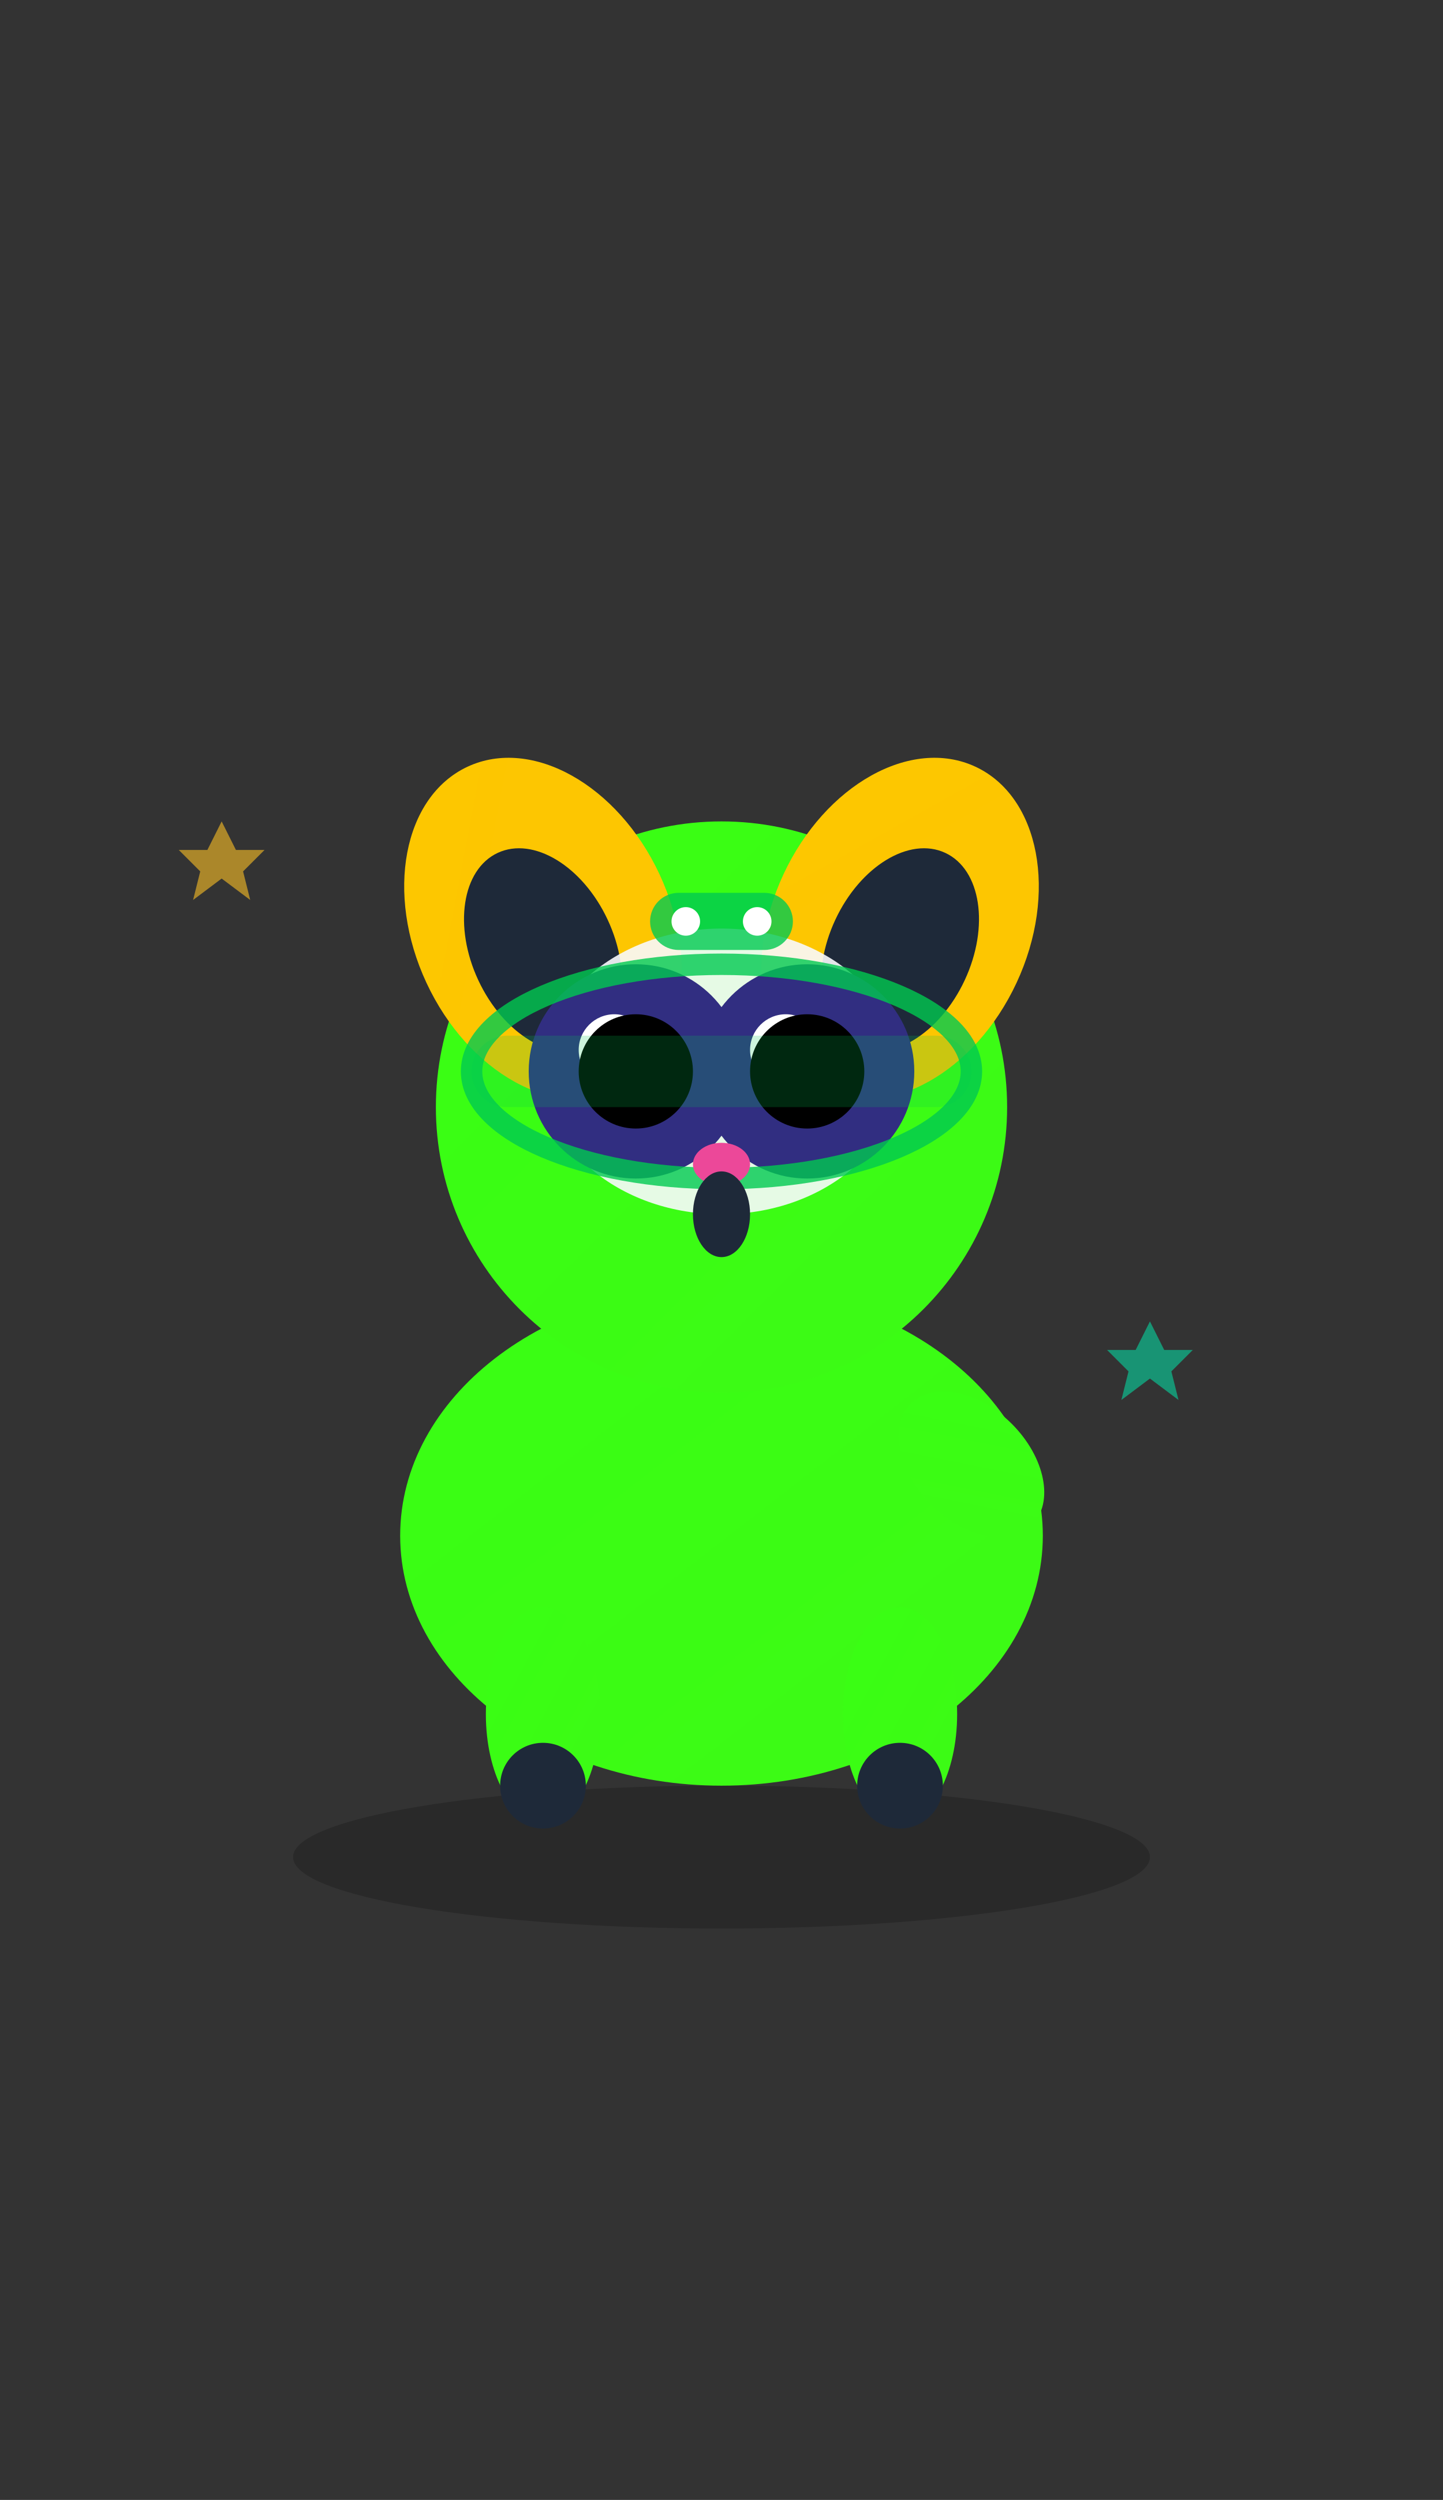 <svg width="97" height="168" viewBox="0 0 97 168" fill="none" xmlns="http://www.w3.org/2000/svg">
<rect x="0" y="0" width="97" height="168" fill="#333333" stroke="none"/>
<path d="M48.5 129.6C64.406 129.6 77.3 127.451 77.3 124.8C77.3 122.149 64.406 120 48.5 120C32.594 120 19.7 122.149 19.7 124.8C19.7 127.451 32.594 129.6 48.5 129.6Z" fill="black" fill-opacity="0.2"/>
<path d="M48.5 120C60.429 120 70.1 112.478 70.1 103.2C70.1 93.922 60.429 86.4 48.5 86.4C36.571 86.4 26.9 93.922 26.9 103.2C26.9 112.478 36.571 120 48.5 120Z" fill="url(#paint0_linear_8_1519)"/>
<path d="M48.5 93.6C59.104 93.6 67.7 85.004 67.7 74.4C67.7 63.796 59.104 55.2 48.5 55.2C37.896 55.2 29.3 63.796 29.3 74.4C29.3 85.004 37.896 93.6 48.5 93.6Z" fill="url(#paint1_linear_8_1519)"/>
<path d="M41.571 73.276C45.896 71.259 47.131 64.755 44.331 58.749C41.53 52.742 35.753 49.508 31.429 51.524C27.104 53.541 25.869 60.045 28.669 66.052C31.47 72.058 37.247 75.292 41.571 73.276Z" fill="url(#paint2_linear_8_1519)"/>
<path d="M55.429 73.276C59.753 75.292 65.53 72.058 68.331 66.052C71.131 60.045 69.896 53.541 65.571 51.524C61.247 49.508 55.47 52.742 52.669 58.749C49.869 64.755 51.104 71.259 55.429 73.276Z" fill="url(#paint3_linear_8_1519)"/>
<path d="M39.543 70.365C41.946 69.245 42.531 65.415 40.85 61.811C39.17 58.208 35.86 56.194 33.457 57.315C31.055 58.435 30.469 62.265 32.15 65.869C33.83 69.472 37.14 71.486 39.543 70.365Z" fill="#1E2939"/>
<path d="M57.457 70.365C59.86 71.486 63.17 69.472 64.85 65.869C66.531 62.265 65.945 58.435 63.543 57.315C61.14 56.194 57.83 58.208 56.15 61.811C54.469 65.415 55.055 69.245 57.457 70.365Z" fill="#1E2939"/>
<path opacity="0.9" d="M48.5 81.6C55.127 81.6 60.5 77.302 60.5 72C60.5 66.698 55.127 62.4 48.5 62.4C41.873 62.4 36.5 66.698 36.5 72C36.5 77.302 41.873 81.6 48.5 81.6Z" fill="#F8FAFC"/>
<path d="M42.74 79.2C46.717 79.2 49.94 75.977 49.94 72C49.94 68.024 46.717 64.8 42.74 64.8C38.764 64.8 35.54 68.024 35.54 72C35.54 75.977 38.764 79.2 42.74 79.2Z" fill="url(#paint4_radial_8_1519)"/>
<path d="M54.26 79.2C58.236 79.2 61.46 75.977 61.46 72C61.46 68.024 58.236 64.8 54.26 64.8C50.283 64.8 47.06 68.024 47.06 72C47.06 75.977 50.283 79.2 54.26 79.2Z" fill="url(#paint5_radial_8_1519)"/>
<path d="M41.3 72.96C42.626 72.96 43.7 71.885 43.7 70.56C43.7 69.235 42.626 68.16 41.3 68.16C39.974 68.16 38.9 69.235 38.9 70.56C38.9 71.885 39.974 72.96 41.3 72.96Z" fill="white"/>
<path d="M52.82 72.96C54.145 72.96 55.22 71.885 55.22 70.56C55.22 69.235 54.145 68.16 52.82 68.16C51.495 68.16 50.42 69.235 50.42 70.56C50.42 71.885 51.495 72.96 52.82 72.96Z" fill="white"/>
<path d="M42.74 75.84C44.861 75.84 46.58 74.121 46.58 72C46.58 69.879 44.861 68.16 42.74 68.16C40.619 68.16 38.9 69.879 38.9 72C38.9 74.121 40.619 75.84 42.74 75.84Z" fill="black"/>
<path d="M54.26 75.84C56.381 75.84 58.1 74.121 58.1 72C58.1 69.879 56.381 68.16 54.26 68.16C52.139 68.16 50.42 69.879 50.42 72C50.42 74.121 52.139 75.84 54.26 75.84Z" fill="black"/>
<path opacity="0.8" d="M48.5 79.2C57.778 79.2 65.3 75.977 65.3 72C65.3 68.024 57.778 64.8 48.5 64.8C39.222 64.8 31.7 68.024 31.7 72C31.7 75.977 39.222 79.2 48.5 79.2Z" stroke="#00C950" stroke-width="1.44"/>
<path d="M62.9 69.6H34.1C32.775 69.6 31.7 70.674 31.7 72C31.7 73.326 32.775 74.4 34.1 74.4H62.9C64.225 74.4 65.3 73.326 65.3 72C65.3 70.674 64.225 69.6 62.9 69.6Z" fill="#00C950" fill-opacity="0.2"/>
<path d="M48.5 79.68C49.56 79.68 50.42 79.035 50.42 78.24C50.42 77.445 49.56 76.8 48.5 76.8C47.44 76.8 46.58 77.445 46.58 78.24C46.58 79.035 47.44 79.68 48.5 79.68Z" fill="url(#paint6_linear_8_1519)"/>
<path d="M48.5 84.48C49.56 84.48 50.42 83.191 50.42 81.6C50.42 80.009 49.56 78.72 48.5 78.72C47.44 78.72 46.58 80.009 46.58 81.6C46.58 83.191 47.44 84.48 48.5 84.48Z" fill="#1E2939"/>
<path d="M36.5 122.4C38.621 122.4 40.34 119.176 40.34 115.2C40.34 111.224 38.621 108 36.5 108C34.379 108 32.66 111.224 32.66 115.2C32.66 119.176 34.379 122.4 36.5 122.4Z" fill="url(#paint7_linear_8_1519)"/>
<path d="M60.5 122.4C62.621 122.4 64.34 119.176 64.34 115.2C64.34 111.224 62.621 108 60.5 108C58.379 108 56.66 111.224 56.66 115.2C56.66 119.176 58.379 122.4 60.5 122.4Z" fill="url(#paint8_linear_8_1519)"/>
<path d="M36.5 122.88C38.091 122.88 39.38 121.591 39.38 120C39.38 118.409 38.091 117.12 36.5 117.12C34.909 117.12 33.62 118.409 33.62 120C33.62 121.591 34.909 122.88 36.5 122.88Z" fill="#1E2939"/>
<path d="M60.5 122.88C62.091 122.88 63.38 121.591 63.38 120C63.38 118.409 62.091 117.12 60.5 117.12C58.909 117.12 57.62 118.409 57.62 120C57.62 121.591 58.909 122.88 60.5 122.88Z" fill="#1E2939"/>
<path d="M62.584 101.115C64.834 103.365 67.873 103.973 69.373 102.473C70.872 100.973 70.264 97.934 68.015 95.685C65.766 93.435 62.727 92.828 61.227 94.327C59.727 95.827 60.335 98.866 62.584 101.115Z" fill="url(#paint9_linear_8_1519)"/>
<path opacity="0.8" d="M51.38 60H45.62C44.56 60 43.7 60.86 43.7 61.92C43.7 62.98 44.56 63.84 45.62 63.84H51.38C52.44 63.84 53.3 62.98 53.3 61.92C53.3 60.86 52.44 60 51.38 60Z" fill="#00C950"/>
<path d="M46.1 62.88C46.63 62.88 47.06 62.45 47.06 61.92C47.06 61.39 46.63 60.96 46.1 60.96C45.57 60.96 45.14 61.39 45.14 61.92C45.14 62.45 45.57 62.88 46.1 62.88Z" fill="white"/>
<path d="M50.9 62.88C51.43 62.88 51.86 62.45 51.86 61.92C51.86 61.39 51.43 60.96 50.9 60.96C50.37 60.96 49.94 61.39 49.94 61.92C49.94 62.45 50.37 62.88 50.9 62.88Z" fill="white"/>
<g opacity="0.6">
<path d="M14.9 55.2L15.86 57.12H17.78L16.34 58.56L16.82 60.48L14.9 59.04L12.98 60.48L13.46 58.56L12.02 57.12H13.94L14.9 55.2Z" fill="#FBBF24"/>
<path d="M77.3 88.8L78.26 90.72H80.18L78.74 92.16L79.22 94.08L77.3 92.64L75.38 94.08L75.86 92.16L74.42 90.72H76.34L77.3 88.8Z" fill="#06D6A0"/>
</g>
<defs>
<linearGradient id="paint0_linear_8_1519" x1="26.9" y1="86.4" x2="3283.52" y2="4273.48" gradientUnits="userSpaceOnUse">
<stop stop-color="#39FF14"/>
<stop offset="0.5" stop-color="#FF073A"/>
<stop offset="1" stop-color="#8000FF"/>
</linearGradient>
<linearGradient id="paint1_linear_8_1519" x1="29.3" y1="55.2" x2="3869.3" y2="3895.2" gradientUnits="userSpaceOnUse">
<stop stop-color="#39FF14"/>
<stop offset="0.5" stop-color="#FF073A"/>
<stop offset="1" stop-color="#8000FF"/>
</linearGradient>
<linearGradient id="paint2_linear_8_1519" x1="23.598" y1="55.176" x2="2779" y2="578.501" gradientUnits="userSpaceOnUse">
<stop stop-color="#FDC700"/>
<stop offset="1" stop-color="#FF1493"/>
</linearGradient>
<linearGradient id="paint3_linear_8_1519" x1="57.741" y1="47.873" x2="1427.99" y2="2495.02" gradientUnits="userSpaceOnUse">
<stop stop-color="#FDC700"/>
<stop offset="1" stop-color="#FF1493"/>
</linearGradient>
<radialGradient id="paint4_radial_8_1519" cx="0" cy="0" r="1" gradientUnits="userSpaceOnUse" gradientTransform="translate(755.54 496.8) scale(7.2)">
<stop stop-color="#06B6D4"/>
<stop offset="0.7" stop-color="#1E40AF"/>
<stop offset="1" stop-color="#312E81"/>
</radialGradient>
<radialGradient id="paint5_radial_8_1519" cx="0" cy="0" r="1" gradientUnits="userSpaceOnUse" gradientTransform="translate(767.06 496.8) scale(7.2)">
<stop stop-color="#06B6D4"/>
<stop offset="0.7" stop-color="#1E40AF"/>
<stop offset="1" stop-color="#312E81"/>
</radialGradient>
<linearGradient id="paint6_linear_8_1519" x1="46.58" y1="76.8" x2="323.06" y2="445.44" gradientUnits="userSpaceOnUse">
<stop stop-color="#EC4899"/>
<stop offset="1" stop-color="#BE185D"/>
</linearGradient>
<linearGradient id="paint7_linear_8_1519" x1="32.66" y1="108" x2="1228.51" y2="745.785" gradientUnits="userSpaceOnUse">
<stop stop-color="#39FF14"/>
<stop offset="0.5" stop-color="#FF073A"/>
<stop offset="1" stop-color="#8000FF"/>
</linearGradient>
<linearGradient id="paint8_linear_8_1519" x1="56.66" y1="108" x2="1252.51" y2="745.785" gradientUnits="userSpaceOnUse">
<stop stop-color="#39FF14"/>
<stop offset="0.5" stop-color="#FF073A"/>
<stop offset="1" stop-color="#8000FF"/>
</linearGradient>
<linearGradient id="paint9_linear_8_1519" x1="63.942" y1="91.612" x2="-186.7" y2="1344.82" gradientUnits="userSpaceOnUse">
<stop stop-color="#39FF14"/>
<stop offset="0.5" stop-color="#FF073A"/>
<stop offset="1" stop-color="#8000FF"/>
</linearGradient>
</defs>
</svg>
